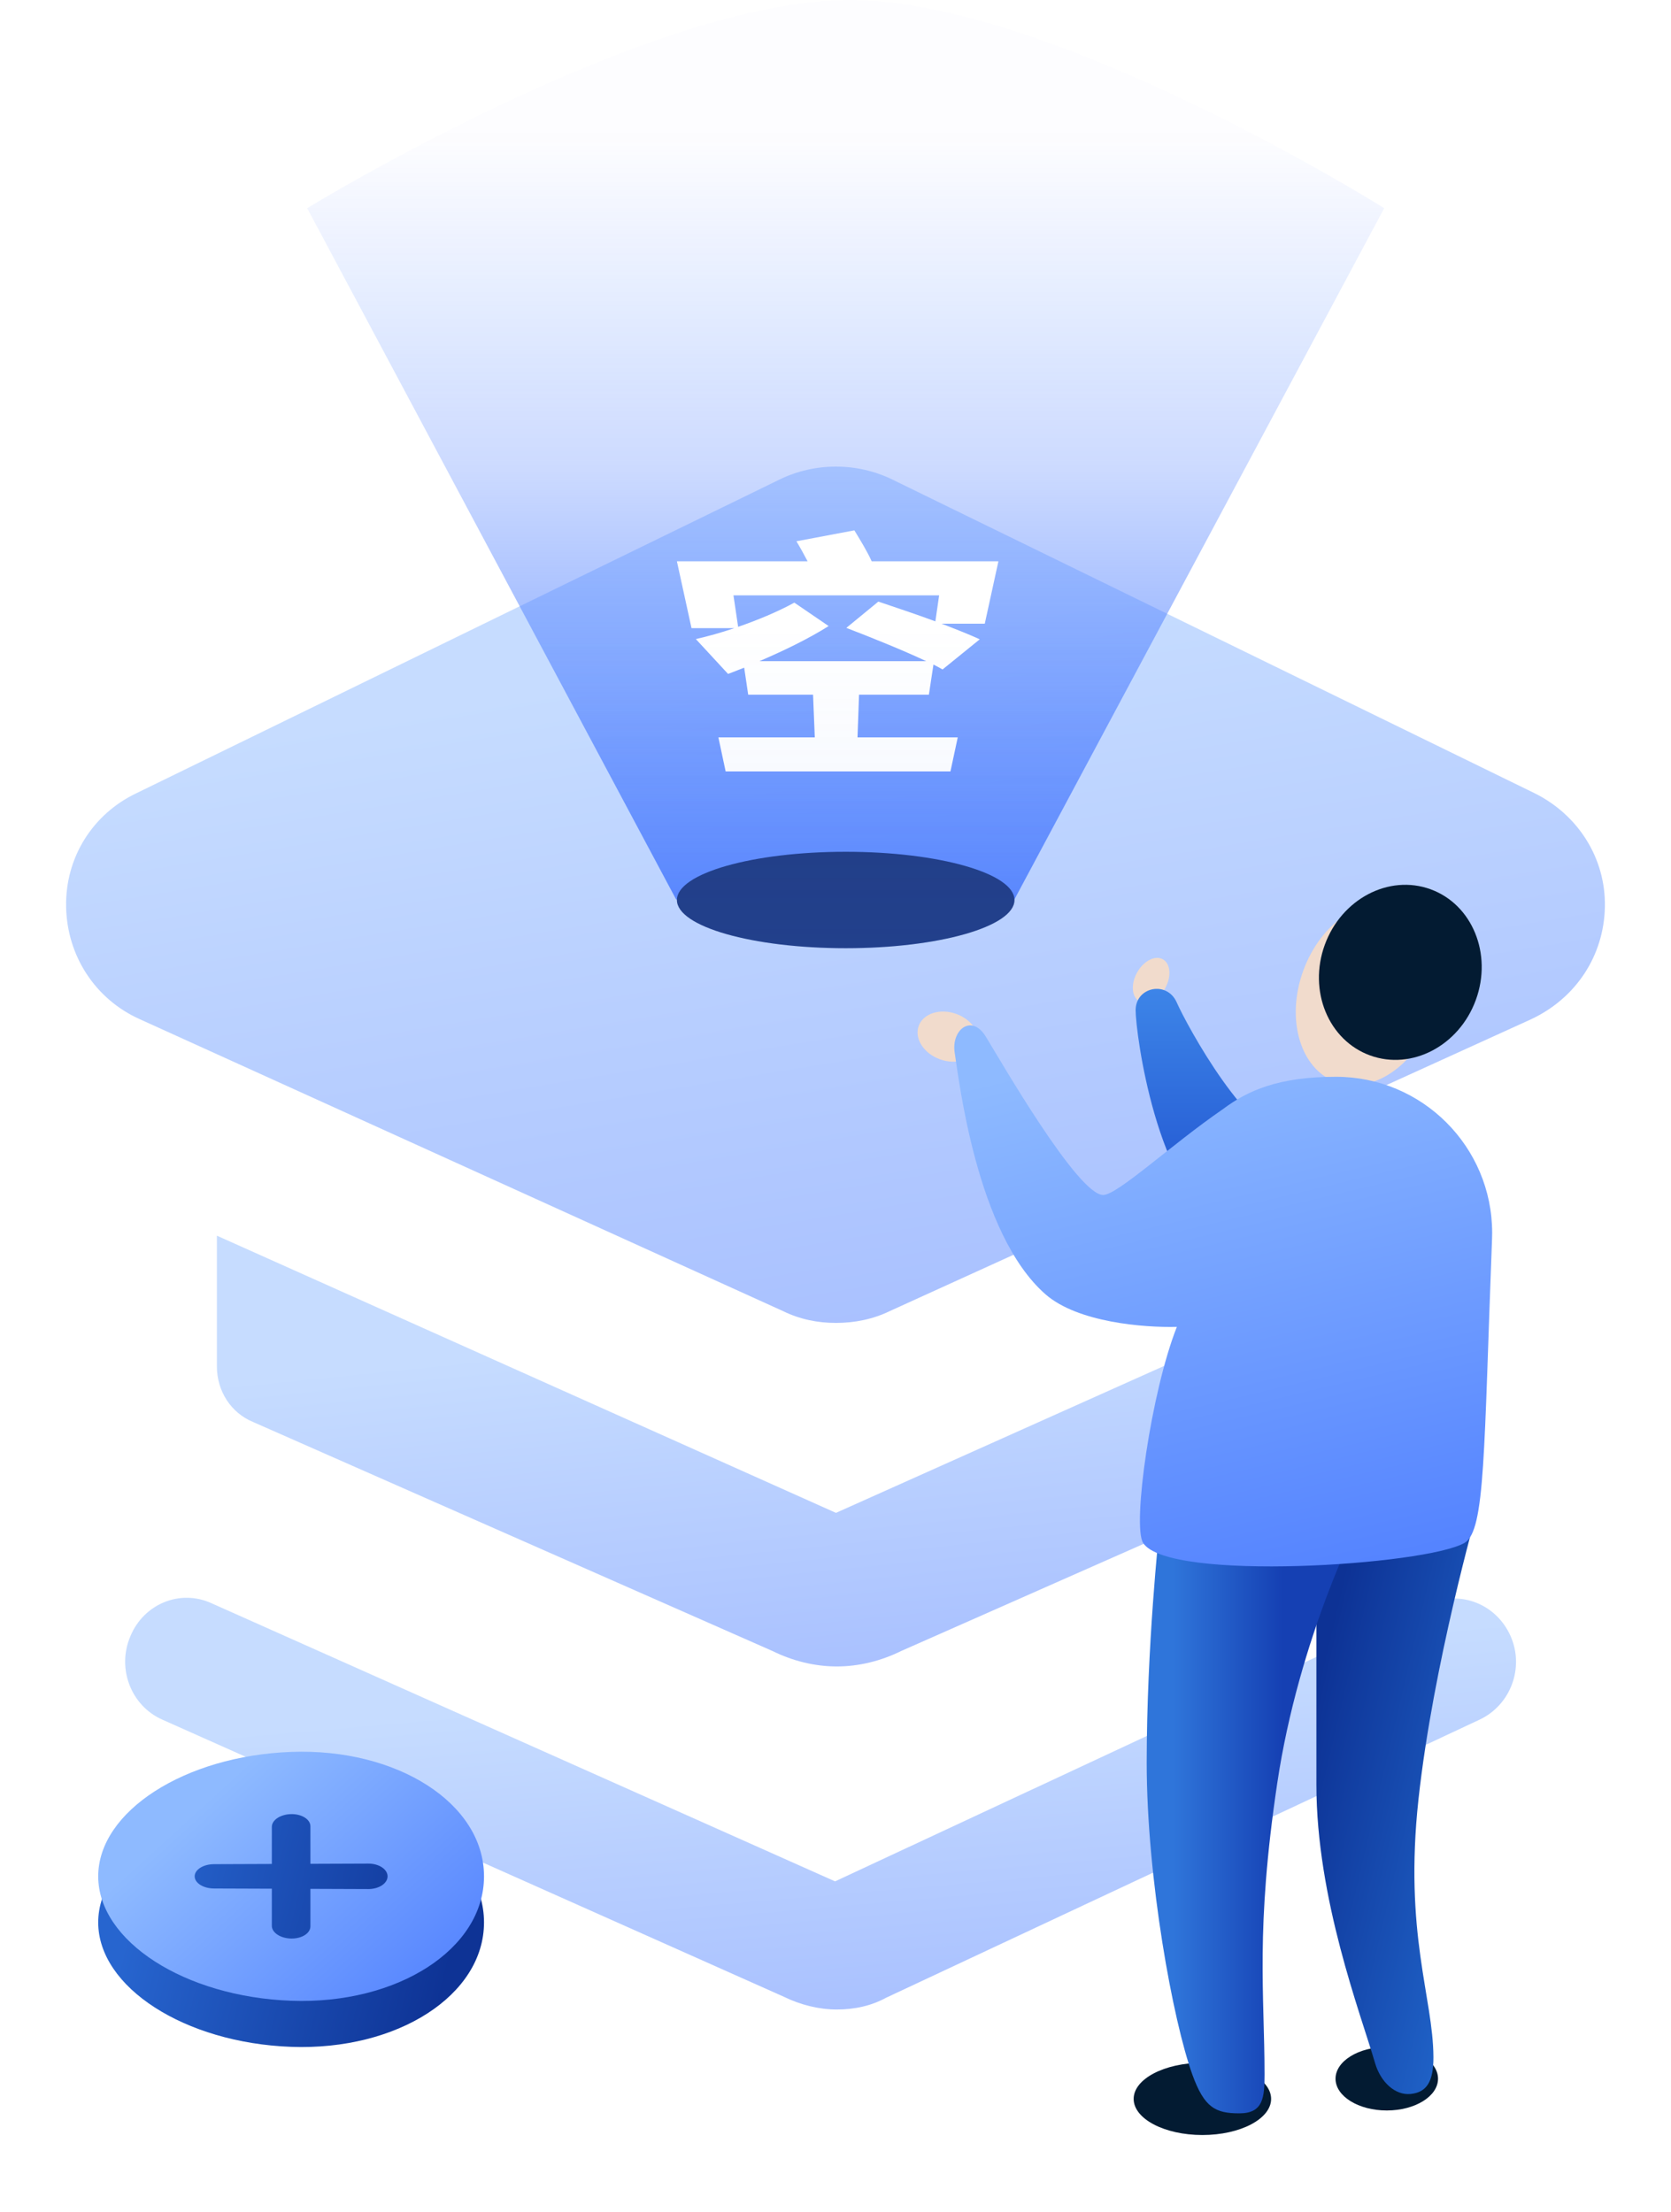 <svg width="241" height="319" viewBox="0 0 241 319" fill="none" xmlns="http://www.w3.org/2000/svg">
<g id="&#231;&#169;&#186;&#231;&#138;&#182;&#230;&#128;&#129;&#230;&#143;&#146;&#231;&#148;&#187;&#239;&#188;&#136;&#231;&#153;&#189;&#232;&#131;&#140;&#230;&#153;&#175;&#239;&#188;&#137;">
<g id="&#231;&#169;&#186;&#230;&#168;&#161;&#231;&#137;&#136;">
<g id="&#230;&#168;&#161;&#231;&#137;&#136;">
<path id="&#229;&#189;&#162;&#231;&#138;&#182;&#231;&#187;&#147;&#229;&#144;&#136;" opacity="0.502" fill-rule="evenodd" clip-rule="evenodd" d="M120.564 190.776C117.893 190.776 115.349 190.251 112.933 189.072L20.217 147.003C13.731 144.12 9.661 137.829 9.534 130.752C9.407 123.675 13.35 117.385 19.709 114.37L112.424 69.156C117.511 66.666 123.616 66.666 128.703 69.156L221.291 114.37C227.65 117.516 231.593 123.806 231.466 130.752C231.339 137.829 227.269 143.989 220.783 147.003L128.322 189.072C125.905 190.251 123.234 190.776 120.564 190.776Z" fill="url(#paint0_linear_1471_150196)"/>
<g id="&#232;&#183;&#175;&#229;&#190;&#132;" opacity="0.502" filter="url(#filter0_d_1471_150196)">
<path d="M113.06 285.398L23.397 245.426C18.946 243.46 16.784 238.087 18.819 233.369C20.726 228.782 25.941 226.554 30.519 228.651L120.437 268.754L206.157 228.782C210.608 226.685 215.823 228.782 217.858 233.369C219.893 237.956 217.858 243.329 213.406 245.426L127.813 285.529C125.651 286.709 123.235 287.233 120.691 287.233C118.147 287.233 115.476 286.578 113.06 285.398Z" fill="url(#paint1_linear_1471_150196)"/>
</g>
<path id="&#232;&#183;&#175;&#229;&#190;&#132;_2" opacity="0.5" d="M120.564 218.167L31.282 178.195V197.067C31.282 200.605 33.317 203.751 36.497 205.061L111.407 238.087C114.332 239.529 117.511 240.315 120.691 240.315C123.87 240.315 127.05 239.529 129.975 238.087L205.012 204.93C208.192 203.489 210.227 200.343 210.227 196.936L209.845 178.195L120.564 218.167Z" fill="url(#paint2_linear_1471_150196)"/>
</g>
<path id="&#231;&#159;&#169;&#229;&#189;&#162;" fill-rule="evenodd" clip-rule="evenodd" d="M44.304 30.023C44.304 30.023 93.29 0 122.555 0C151.821 0 199.638 30.023 199.638 30.023L146.314 129.68C146.314 129.68 134.331 134.313 122.547 134.422C110.762 134.53 97.501 129.68 97.501 129.68L44.304 30.023Z" fill="url(#paint3_linear_1471_150196)"/>
<ellipse id="&#230;&#164;&#173;&#229;&#156;&#134;&#229;&#189;&#162;" cx="121.971" cy="129.786" rx="24.343" ry="6.953" fill="#1D3981"/>
<path id="&#231;&#169;&#186;" fill-rule="evenodd" clip-rule="evenodd" d="M142.029 89.944L143.996 80.944H125.718C125.099 79.556 124.045 77.831 123.219 76.481L114.864 78.056C115.388 78.919 115.964 79.969 116.476 80.944H97.627L99.733 90.582H105.917C104.046 91.219 102.179 91.744 100.356 92.157L105.001 97.182C105.441 97.028 105.893 96.847 106.353 96.664C106.676 96.536 107.002 96.406 107.33 96.282L107.909 100.182H117.262L117.513 106.333H103.608L104.655 111.245H137.079L138.133 106.333H123.675L123.894 100.182H133.969L134.628 95.832C134.751 95.898 134.872 95.961 134.99 96.022C135.343 96.207 135.665 96.376 135.937 96.545L141.306 92.194C139.948 91.557 137.938 90.769 135.804 89.944H142.029ZM126.678 86.757L122.064 90.545C125.586 91.895 130.327 93.807 133.581 95.345H109.526C112.948 93.882 116.608 92.12 119.51 90.282L114.564 86.907C112.086 88.257 109.274 89.42 106.457 90.395L105.783 85.857H135.446L134.904 89.607C132.376 88.671 129.68 87.766 127.467 87.022C127.196 86.931 126.933 86.843 126.678 86.757Z" fill="white"/>
<path id="&#229;&#189;&#162;&#231;&#138;&#182;&#231;&#187;&#147;&#229;&#144;&#136;_2" opacity="0.102" fill-rule="evenodd" clip-rule="evenodd" d="M122.555 0C93.29 0 44.304 30.023 44.304 30.023L97.501 129.68C97.501 129.68 97.537 129.769 97.632 129.925C97.824 132.733 103.843 135.132 112.377 136.179C114.94 136.511 117.934 136.718 121.429 136.738C121.609 136.739 121.79 136.739 121.971 136.739C122.152 136.739 122.332 136.739 122.512 136.738C125.932 136.719 128.868 136.52 131.389 136.2C140.157 135.148 146.314 132.673 146.314 129.786C146.314 129.753 146.313 129.72 146.312 129.687C146.313 129.683 146.314 129.68 146.314 129.68L199.638 30.023C199.638 30.023 151.821 0 122.555 0Z" fill="url(#paint4_linear_1471_150196)"/>
</g>
<g id="&#229;&#138;&#160;">
<g id="&#232;&#183;&#175;&#229;&#190;&#132;_3" filter="url(#filter1_d_1471_150196)">
<path fill-rule="evenodd" clip-rule="evenodd" d="M41.985 294.319C26.62 293.75 14.164 285.716 14.164 276.375C14.164 267.034 26.62 259.001 41.985 258.432C57.35 257.863 69.806 265.897 69.806 276.375C69.806 286.854 57.35 294.888 41.985 294.319Z" fill="url(#paint5_linear_1471_150196)"/>
</g>
<path id="&#229;&#189;&#162;&#231;&#138;&#182;&#231;&#187;&#147;&#229;&#144;&#136;_3" fill-rule="evenodd" clip-rule="evenodd" d="M41.985 288.525C26.62 287.956 14.164 279.922 14.164 270.581C14.164 261.24 26.62 253.207 41.985 252.638C57.35 252.069 69.806 260.102 69.806 270.581C69.806 281.06 57.35 289.093 41.985 288.525ZM39.204 268.797L30.857 268.828C29.321 268.834 28.075 269.619 28.075 270.581C28.075 271.544 29.321 272.329 30.857 272.335L39.204 272.365V277.718C39.204 278.703 40.449 279.525 41.986 279.553C43.522 279.582 44.768 278.797 44.768 277.8V272.386L53.114 272.417C54.651 272.423 55.896 271.601 55.896 270.581C55.896 269.562 54.651 268.74 53.114 268.746L44.768 268.777V263.363C44.768 262.366 43.522 261.581 41.986 261.61C40.449 261.638 39.204 262.46 39.204 263.445V268.797Z" fill="url(#paint6_linear_1471_150196)"/>
</g>
<g id="&#229;&#164;&#180;">
<ellipse id="&#230;&#164;&#173;&#229;&#156;&#134;&#229;&#189;&#162;_2" cx="9.914" cy="13.476" rx="9.914" ry="13.476" transform="matrix(0.94 0.342 -0.342 0.94 192.57 127.314)" fill="#F1DBCC"/>
<ellipse id="&#230;&#164;&#173;&#229;&#156;&#134;&#229;&#189;&#162;&#229;&#164;&#135;&#228;&#187;&#189;" cx="11.592" cy="12.747" rx="11.592" ry="12.747" transform="matrix(0.94 0.342 -0.342 0.94 195.424 124.274)" fill="#031B32"/>
</g>
<g id="&#232;&#133;&#191;">
<g id="&#230;&#164;&#173;&#229;&#156;&#134;&#229;&#189;&#162;_3" filter="url(#filter2_d_1471_150196)">
<ellipse cx="173.414" cy="301.828" rx="9.912" ry="5.207" fill="#031B32"/>
</g>
<g id="&#230;&#164;&#173;&#229;&#156;&#134;&#229;&#189;&#162;&#229;&#164;&#135;&#228;&#187;&#189; 2" filter="url(#filter3_d_1471_150196)">
<ellipse cx="200.008" cy="298.917" rx="7.391" ry="4.58" fill="#031B32"/>
</g>
<path id="&#231;&#159;&#169;&#229;&#189;&#162;&#229;&#164;&#135;&#228;&#187;&#189; 2" fill-rule="evenodd" clip-rule="evenodd" d="M189.858 223.077L213.042 217.856C213.042 217.856 206.699 240.031 204.583 259.448C202.467 278.864 206.696 288.003 206.737 296.655C206.754 300.246 205.722 301.729 203.466 301.966C201.209 302.203 199.119 300.242 198.326 297.536C196.205 290.302 189.858 273.794 189.858 257.364C189.858 240.934 189.858 223.077 189.858 223.077Z" fill="url(#paint7_linear_1471_150196)"/>
<path id="&#231;&#159;&#169;&#229;&#189;&#162;_2" fill-rule="evenodd" clip-rule="evenodd" d="M167.18 220.829L196.16 219.01C196.16 219.01 187.35 236.042 184.202 257.205C181.053 278.368 182.378 287.537 182.378 299.154C182.378 302.459 182.203 304.762 178.748 304.762C175.293 304.762 173.69 303.942 171.961 299.154C169.185 291.47 165.382 270.939 165.382 254.18C165.382 237.421 167.18 220.829 167.18 220.829Z" fill="url(#paint8_linear_1471_150196)"/>
</g>
<g id="&#228;&#184;&#138;&#232;&#186;&#171;">
<ellipse id="&#230;&#164;&#173;&#229;&#156;&#134;&#229;&#189;&#162;_4" cx="4.516" cy="3.477" rx="4.516" ry="3.477" transform="matrix(0.94 0.342 -0.342 0.94 133.687 144.676)" fill="#F1DBCC"/>
<ellipse id="&#230;&#164;&#173;&#229;&#156;&#134;&#229;&#189;&#162;&#229;&#164;&#135;&#228;&#187;&#189; 3" cx="3.477" cy="2.318" rx="3.477" ry="2.318" transform="matrix(-0.485 0.875 0.875 0.485 165.679 137.211)" fill="#F1DBCC"/>
<path id="&#231;&#159;&#169;&#229;&#189;&#162;&#229;&#164;&#135;&#228;&#187;&#189; 4" fill-rule="evenodd" clip-rule="evenodd" d="M163.787 145.675C163.787 142.314 168.316 141.375 169.716 144.562C171.115 147.75 180.199 164.551 186.702 164.551C193.205 164.551 202.922 173.279 202.922 173.279C202.922 173.279 185.994 182.098 176.419 176.961C166.844 171.823 163.787 149.036 163.787 145.675Z" fill="url(#paint9_linear_1471_150196)"/>
<path id="&#232;&#183;&#175;&#229;&#190;&#132;_4" fill-rule="evenodd" clip-rule="evenodd" d="M169.734 191.343C165.026 191.466 155.455 190.721 150.801 186.661C140.768 177.909 138.251 155.217 137.698 151.864C137.145 148.511 140.123 146.142 142.175 149.486C144.227 152.83 155.431 172.325 159.101 172.325C161.174 172.325 168.895 165.08 176.419 159.916C179.923 157.288 184.373 155.28 192.682 155.28C205.122 155.28 215.207 165.362 215.207 177.798C215.207 178.089 215.201 178.381 215.19 178.672C214.003 209.221 214.228 220.737 211.229 222.491C205.694 225.728 168.412 228.158 164.861 222.491C163.283 219.973 166.02 200.695 169.734 191.343Z" fill="url(#paint10_linear_1471_150196)"/>
</g>
</g>
<defs>
<filter id="filter0_d_1471_150196" x="11.238" y="223.601" width="214.222" height="72.997" filterUnits="userSpaceOnUse" color-interpolation-filters="sRGB">
<feFlood flood-opacity="0" result="BackgroundImageFix"/>
<feColorMatrix in="SourceAlpha" type="matrix" values="0 0 0 0 0 0 0 0 0 0 0 0 0 0 0 0 0 0 127 0" result="hardAlpha"/>
<feOffset dy="2.554"/>
<feGaussianBlur stdDeviation="3.405"/>
<feColorMatrix type="matrix" values="0 0 0 0 0.091 0 0 0 0 0.385 0 0 0 0 0.813 0 0 0 1 0"/>
<feBlend mode="normal" in2="BackgroundImageFix" result="effect1_dropShadow_1471_150196"/>
<feBlend mode="normal" in="SourceGraphic" in2="effect1_dropShadow_1471_150196" result="shape"/>
</filter>
<filter id="filter1_d_1471_150196" x="8.205" y="253.295" width="67.561" height="47.863" filterUnits="userSpaceOnUse" color-interpolation-filters="sRGB">
<feFlood flood-opacity="0" result="BackgroundImageFix"/>
<feColorMatrix in="SourceAlpha" type="matrix" values="0 0 0 0 0 0 0 0 0 0 0 0 0 0 0 0 0 0 127 0" result="hardAlpha"/>
<feOffset dy="0.851"/>
<feGaussianBlur stdDeviation="2.98"/>
<feColorMatrix type="matrix" values="0 0 0 0 0.099 0 0 0 0 0.397 0 0 0 0 0.855 0 0 0 1 0"/>
<feBlend mode="normal" in2="BackgroundImageFix" result="effect1_dropShadow_1471_150196"/>
<feBlend mode="normal" in="SourceGraphic" in2="effect1_dropShadow_1471_150196" result="shape"/>
</filter>
<filter id="filter2_d_1471_150196" x="160.097" y="294.067" width="26.636" height="17.226" filterUnits="userSpaceOnUse" color-interpolation-filters="sRGB">
<feFlood flood-opacity="0" result="BackgroundImageFix"/>
<feColorMatrix in="SourceAlpha" type="matrix" values="0 0 0 0 0 0 0 0 0 0 0 0 0 0 0 0 0 0 127 0" result="hardAlpha"/>
<feOffset dy="0.851"/>
<feGaussianBlur stdDeviation="1.703"/>
<feColorMatrix type="matrix" values="0 0 0 0 0.165 0 0 0 0 0.42 0 0 0 0 0.827 0 0 0 1 0"/>
<feBlend mode="normal" in2="BackgroundImageFix" result="effect1_dropShadow_1471_150196"/>
<feBlend mode="normal" in="SourceGraphic" in2="effect1_dropShadow_1471_150196" result="shape"/>
</filter>
<filter id="filter3_d_1471_150196" x="189.211" y="291.783" width="21.593" height="15.971" filterUnits="userSpaceOnUse" color-interpolation-filters="sRGB">
<feFlood flood-opacity="0" result="BackgroundImageFix"/>
<feColorMatrix in="SourceAlpha" type="matrix" values="0 0 0 0 0 0 0 0 0 0 0 0 0 0 0 0 0 0 127 0" result="hardAlpha"/>
<feOffset dy="0.851"/>
<feGaussianBlur stdDeviation="1.703"/>
<feColorMatrix type="matrix" values="0 0 0 0 0.165 0 0 0 0 0.42 0 0 0 0 0.827 0 0 0 1 0"/>
<feBlend mode="normal" in2="BackgroundImageFix" result="effect1_dropShadow_1471_150196"/>
<feBlend mode="normal" in="SourceGraphic" in2="effect1_dropShadow_1471_150196" result="shape"/>
</filter>
<linearGradient id="paint0_linear_1471_150196" x1="-10.295" y1="112.741" x2="5.61" y2="209.635" gradientUnits="userSpaceOnUse">
<stop stop-color="#8EBAFF"/>
<stop offset="1" stop-color="#5584FF"/>
</linearGradient>
<linearGradient id="paint1_linear_1471_150196" x1="0.129" y1="249.712" x2="4.275" y2="297.194" gradientUnits="userSpaceOnUse">
<stop stop-color="#8EBAFF"/>
<stop offset="1" stop-color="#5584FF"/>
</linearGradient>
<linearGradient id="paint2_linear_1471_150196" x1="15.297" y1="201.06" x2="20.37" y2="250.596" gradientUnits="userSpaceOnUse">
<stop stop-color="#8EBAFF"/>
<stop offset="1" stop-color="#5584FF"/>
</linearGradient>
<linearGradient id="paint3_linear_1471_150196" x1="56.136" y1="20.479" x2="56.136" y2="134.424" gradientUnits="userSpaceOnUse">
<stop stop-color="#5584FF" stop-opacity="0.01"/>
<stop offset="0.414" stop-color="#5584FF" stop-opacity="0.3"/>
<stop offset="1" stop-color="#5584FF"/>
</linearGradient>
<linearGradient id="paint4_linear_1471_150196" x1="44.304" y1="0" x2="44.304" y2="136.739" gradientUnits="userSpaceOnUse">
<stop stop-color="#8BB5F7" stop-opacity="0.01"/>
<stop offset="0.668" stop-color="#7FA9F5" stop-opacity="0.054"/>
<stop offset="1" stop-color="#537EED"/>
</linearGradient>
<linearGradient id="paint5_linear_1471_150196" x1="13.679" y1="296.424" x2="58.511" y2="307.639" gradientUnits="userSpaceOnUse">
<stop stop-color="#2765CF"/>
<stop offset="1" stop-color="#0E3395"/>
</linearGradient>
<linearGradient id="paint6_linear_1471_150196" x1="12.192" y1="275.633" x2="41.207" y2="307.442" gradientUnits="userSpaceOnUse">
<stop stop-color="#8EBAFF"/>
<stop offset="1" stop-color="#5584FF"/>
</linearGradient>
<linearGradient id="paint7_linear_1471_150196" x1="214.649" y1="266.047" x2="186.165" y2="259.334" gradientUnits="userSpaceOnUse">
<stop stop-color="#1F61C6"/>
<stop offset="1" stop-color="#0D3295"/>
</linearGradient>
<linearGradient id="paint8_linear_1471_150196" x1="169.262" y1="301.481" x2="184.985" y2="301.481" gradientUnits="userSpaceOnUse">
<stop stop-color="#2F75DA"/>
<stop offset="1" stop-color="#1540B3"/>
</linearGradient>
<linearGradient id="paint9_linear_1471_150196" x1="163.787" y1="142.604" x2="163.787" y2="178.852" gradientUnits="userSpaceOnUse">
<stop stop-color="#3D85E8"/>
<stop offset="1" stop-color="#1D4DCD"/>
</linearGradient>
<linearGradient id="paint10_linear_1471_150196" x1="137.631" y1="157.078" x2="156.14" y2="235.05" gradientUnits="userSpaceOnUse">
<stop stop-color="#8EBAFF"/>
<stop offset="1" stop-color="#5584FF"/>
</linearGradient>
</defs>
</svg>
